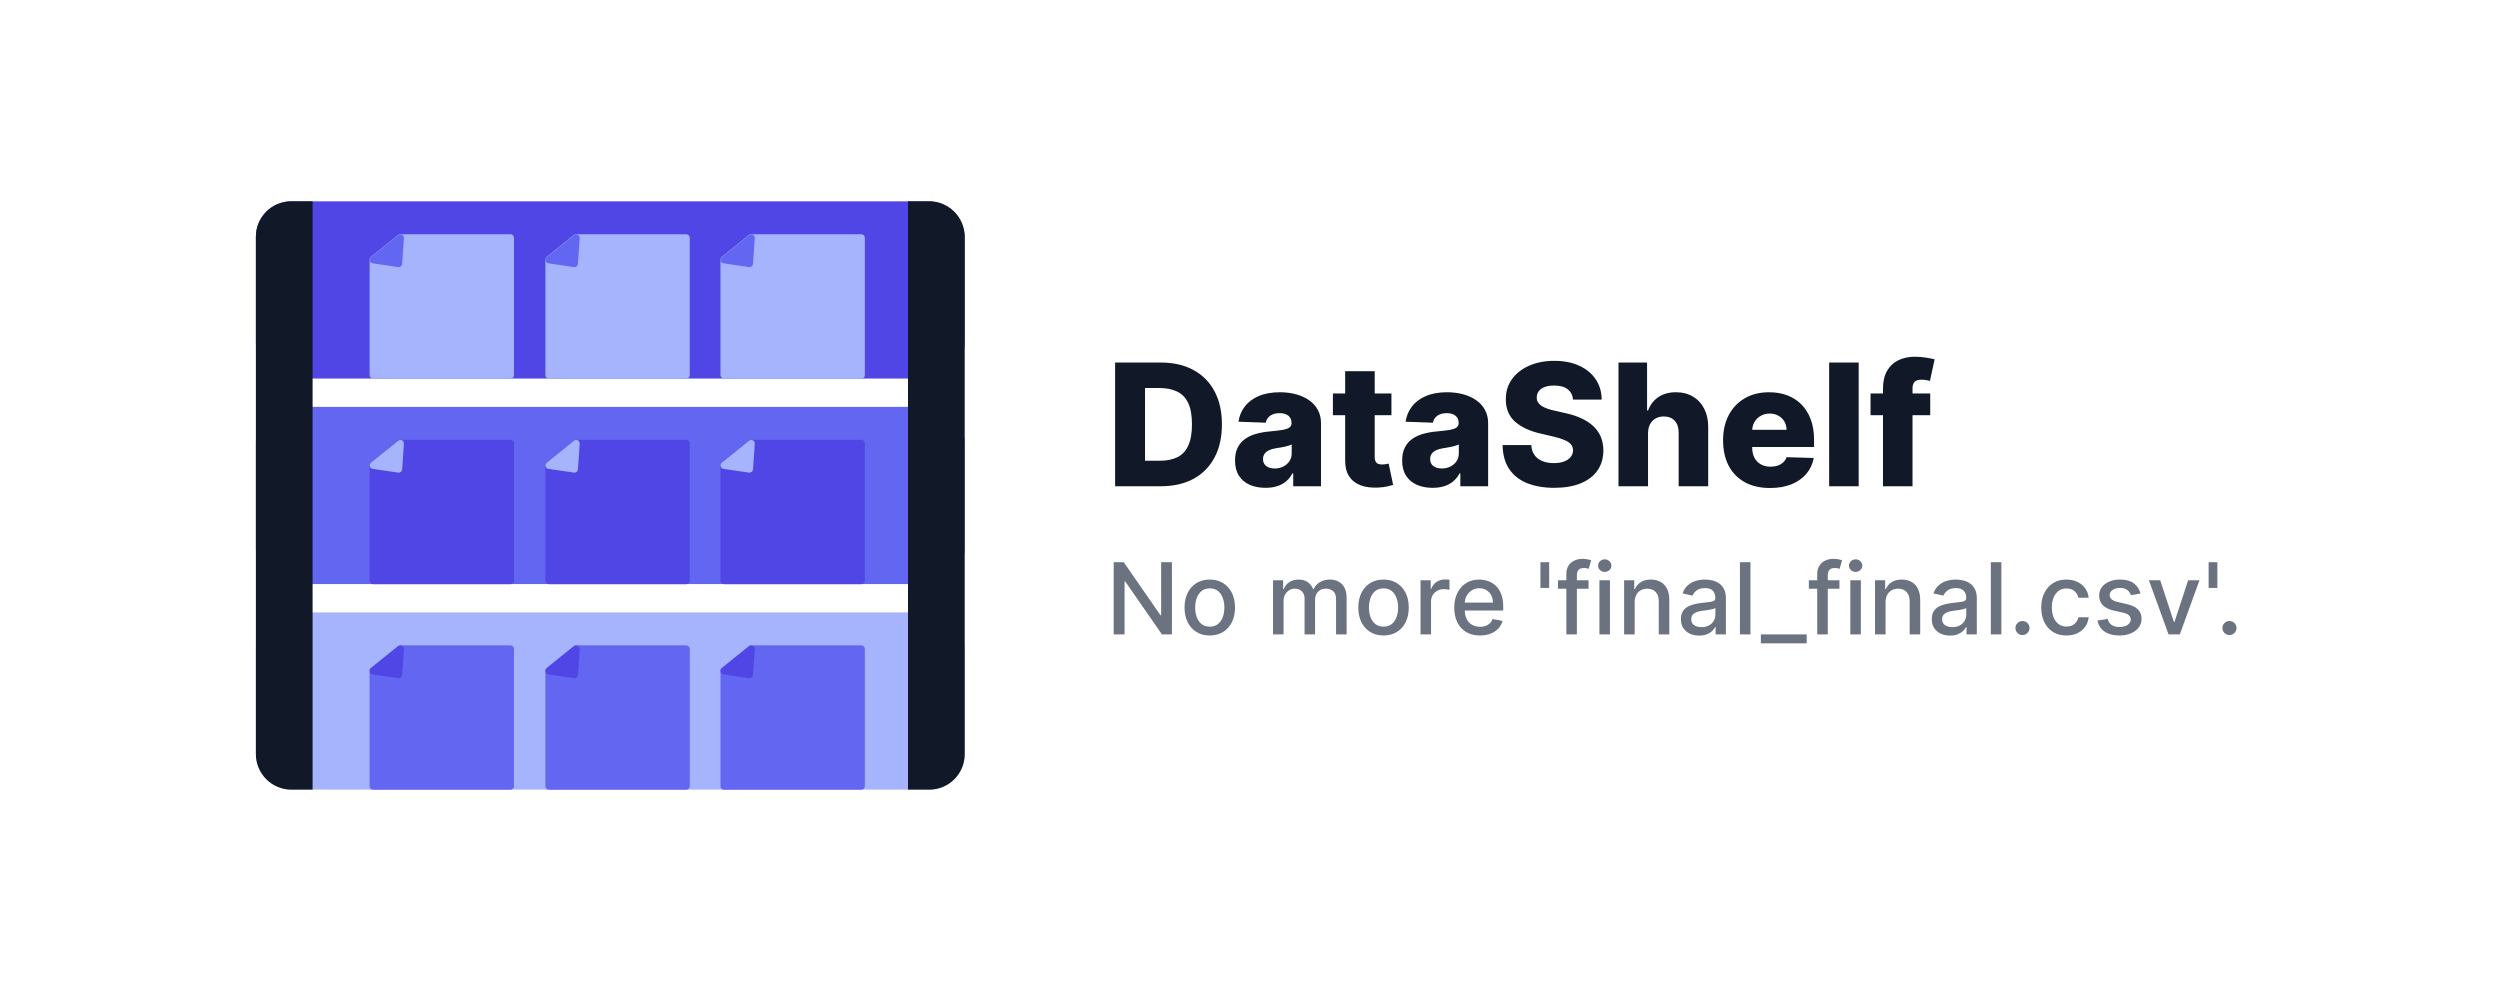 <svg width="3527" height="1397" viewBox="0 0 3527 1397" fill="none" xmlns="http://www.w3.org/2000/svg">
<rect x="361" y="284" width="1000" height="250" rx="50" fill="#4F46E5"/>
<rect x="361" y="574" width="1000" height="250" rx="50" fill="#6366F1"/>
<rect x="361" y="864" width="1000" height="250" rx="50" fill="#A5B4FC"/>
<path d="M361 334C361 306.386 383.386 284 411 284H441V1114H411C383.386 1114 361 1091.61 361 1064V334Z" fill="#111827"/>
<path d="M1281 284H1311C1338.61 284 1361 306.386 1361 334V1064C1361 1091.61 1338.61 1114 1311 1114H1281V284Z" fill="#111827"/>
<path d="M720.135 910.472C722.896 910.472 725.135 912.711 725.135 915.472V1109.17C725.135 1111.93 722.896 1114.17 720.135 1114.17H526.439C523.677 1114.17 521.439 1111.93 521.439 1109.17V946.186C521.439 944.674 522.123 943.244 523.3 942.294L561.384 911.58C562.273 910.863 563.381 910.472 564.523 910.472H720.135Z" fill="#6366F1"/>
<path d="M567.355 952.161C567.155 955.068 564.521 957.19 561.637 956.764L525.799 951.476C521.485 950.839 519.996 945.37 523.394 942.635L561.715 911.782C565.112 909.047 570.138 911.669 569.839 916.02L567.355 952.161Z" fill="#4F46E5"/>
<path d="M720.135 620.472C722.896 620.472 725.135 622.711 725.135 625.472V819.168C725.135 821.93 722.896 824.168 720.135 824.168H526.439C523.677 824.168 521.439 821.93 521.439 819.168V656.186C521.439 654.674 522.123 653.244 523.3 652.294L561.384 621.58C562.273 620.863 563.381 620.472 564.523 620.472H720.135Z" fill="#4F46E5"/>
<path d="M567.355 662.161C567.155 665.068 564.521 667.19 561.637 666.764L525.799 661.476C521.485 660.839 519.996 655.37 523.394 652.635L561.715 621.782C565.112 619.047 570.138 621.669 569.839 626.02L567.355 662.161Z" fill="#A5B4FC"/>
<path d="M968.135 620.472C970.896 620.472 973.135 622.711 973.135 625.472V819.168C973.135 821.93 970.896 824.168 968.135 824.168H774.439C771.677 824.168 769.439 821.93 769.439 819.168V656.186C769.439 654.674 770.123 653.244 771.3 652.294L809.384 621.58C810.273 620.863 811.381 620.472 812.523 620.472H968.135Z" fill="#4F46E5"/>
<path d="M815.355 662.161C815.155 665.068 812.521 667.19 809.637 666.764L773.799 661.476C769.485 660.839 767.996 655.37 771.394 652.635L809.715 621.782C813.112 619.047 818.138 621.669 817.839 626.02L815.355 662.161Z" fill="#A5B4FC"/>
<path d="M1215.14 620.473C1217.9 620.473 1220.14 622.711 1220.14 625.473V819.169C1220.14 821.93 1217.9 824.169 1215.14 824.169H1021.44C1018.68 824.169 1016.44 821.93 1016.44 819.169V656.187C1016.44 654.675 1017.12 653.244 1018.3 652.295L1056.38 621.581C1057.27 620.864 1058.38 620.473 1059.52 620.473H1215.14Z" fill="#4F46E5"/>
<path d="M1062.36 662.161C1062.16 665.069 1059.52 667.19 1056.64 666.765L1020.8 661.476C1016.48 660.84 1015 655.37 1018.39 652.635L1056.72 621.783C1060.11 619.048 1065.14 621.669 1064.84 626.02L1062.36 662.161Z" fill="#A5B4FC"/>
<path d="M720.135 330.472C722.896 330.472 725.135 332.711 725.135 335.472V529.168C725.135 531.93 722.896 534.168 720.135 534.168H526.439C523.677 534.168 521.439 531.93 521.439 529.168V366.186C521.439 364.674 522.123 363.244 523.3 362.294L561.384 331.58C562.273 330.863 563.381 330.472 564.523 330.472H720.135Z" fill="#A5B4FC"/>
<path d="M567.355 372.161C567.155 375.068 564.521 377.19 561.637 376.764L525.799 371.476C521.485 370.839 519.996 365.37 523.394 362.635L561.715 331.782C565.112 329.047 570.138 331.669 569.839 336.02L567.355 372.161Z" fill="#6366F1"/>
<path d="M968.135 330.472C970.896 330.472 973.135 332.711 973.135 335.472V529.168C973.135 531.93 970.896 534.168 968.135 534.168H774.439C771.677 534.168 769.439 531.93 769.439 529.168V366.186C769.439 364.674 770.123 363.244 771.3 362.294L809.384 331.58C810.273 330.863 811.381 330.472 812.523 330.472H968.135Z" fill="#A5B4FC"/>
<path d="M815.355 372.161C815.155 375.068 812.521 377.19 809.637 376.764L773.799 371.476C769.485 370.839 767.996 365.37 771.394 362.635L809.715 331.782C813.112 329.047 818.138 331.669 817.839 336.02L815.355 372.161Z" fill="#6366F1"/>
<path d="M1215.13 330.472C1217.9 330.472 1220.13 332.711 1220.13 335.472V529.168C1220.13 531.93 1217.9 534.168 1215.13 534.168H1021.44C1018.68 534.168 1016.44 531.93 1016.44 529.168V366.186C1016.44 364.674 1017.12 363.244 1018.3 362.294L1056.38 331.58C1057.27 330.863 1058.38 330.472 1059.52 330.472H1215.13Z" fill="#A5B4FC"/>
<path d="M1062.36 372.161C1062.16 375.068 1059.52 377.19 1056.64 376.764L1020.8 371.476C1016.48 370.839 1015 365.37 1018.39 362.635L1056.72 331.782C1060.11 329.047 1065.14 331.669 1064.84 336.02L1062.36 372.161Z" fill="#6366F1"/>
<path d="M968.135 910.472C970.896 910.472 973.135 912.711 973.135 915.472V1109.17C973.135 1111.93 970.896 1114.17 968.135 1114.17H774.439C771.677 1114.17 769.439 1111.93 769.439 1109.17V946.186C769.439 944.674 770.123 943.244 771.3 942.294L809.384 911.58C810.273 910.863 811.381 910.472 812.523 910.472H968.135Z" fill="#6366F1"/>
<path d="M815.355 952.161C815.155 955.068 812.521 957.19 809.637 956.764L773.799 951.476C769.485 950.839 767.996 945.37 771.394 942.635L809.715 911.782C813.112 909.047 818.138 911.669 817.839 916.02L815.355 952.161Z" fill="#4F46E5"/>
<path d="M1215.13 910.472C1217.9 910.472 1220.13 912.711 1220.13 915.472V1109.17C1220.13 1111.93 1217.9 1114.17 1215.13 1114.17H1021.44C1018.68 1114.17 1016.44 1111.93 1016.44 1109.17V946.186C1016.44 944.674 1017.12 943.244 1018.3 942.294L1056.38 911.58C1057.27 910.863 1058.38 910.472 1059.52 910.472H1215.13Z" fill="#6366F1"/>
<path d="M1062.36 952.161C1062.16 955.068 1059.52 957.19 1056.64 956.764L1020.8 951.476C1016.48 950.839 1015 945.37 1018.39 942.635L1056.72 911.782C1060.11 909.047 1065.14 911.669 1064.84 916.02L1062.36 952.161Z" fill="#4F46E5"/>
<path d="M1637.73 686H1573.21V511.455H1637.64C1655.43 511.455 1670.74 514.949 1683.58 521.938C1696.48 528.869 1706.42 538.869 1713.41 551.938C1720.4 564.949 1723.89 580.517 1723.89 598.642C1723.89 616.824 1720.4 632.449 1713.41 645.517C1706.48 658.585 1696.56 668.614 1683.66 675.602C1670.77 682.534 1655.45 686 1637.73 686ZM1615.4 650.034H1636.11C1645.88 650.034 1654.15 648.386 1660.91 645.091C1667.73 641.739 1672.87 636.312 1676.34 628.812C1679.86 621.256 1681.62 611.199 1681.62 598.642C1681.62 586.085 1679.86 576.085 1676.34 568.642C1672.81 561.142 1667.61 555.744 1660.74 552.449C1653.92 549.097 1645.51 547.42 1635.51 547.42H1615.4V650.034ZM1785.43 688.216C1777.07 688.216 1769.66 686.824 1763.18 684.04C1756.76 681.199 1751.68 676.937 1747.93 671.256C1744.23 665.517 1742.39 658.33 1742.39 649.693C1742.39 642.42 1743.66 636.284 1746.22 631.284C1748.78 626.284 1752.3 622.222 1756.79 619.097C1761.28 615.972 1766.45 613.614 1772.3 612.023C1778.15 610.375 1784.4 609.267 1791.05 608.699C1798.49 608.017 1804.49 607.307 1809.03 606.568C1813.58 605.773 1816.88 604.665 1818.92 603.244C1821.02 601.767 1822.07 599.693 1822.07 597.023V596.597C1822.07 592.222 1820.57 588.841 1817.56 586.455C1814.55 584.068 1810.48 582.875 1805.37 582.875C1799.86 582.875 1795.43 584.068 1792.07 586.455C1788.72 588.841 1786.59 592.136 1785.68 596.341L1747.24 594.977C1748.38 587.023 1751.31 579.92 1756.02 573.67C1760.8 567.364 1767.33 562.42 1775.62 558.841C1783.98 555.205 1794.01 553.386 1805.71 553.386C1814.06 553.386 1821.76 554.381 1828.81 556.369C1835.85 558.301 1841.99 561.142 1847.22 564.892C1852.44 568.585 1856.48 573.131 1859.32 578.528C1862.22 583.926 1863.66 590.091 1863.66 597.023V686H1824.46V667.761H1823.44C1821.11 672.193 1818.13 675.943 1814.49 679.011C1810.91 682.08 1806.68 684.381 1801.79 685.915C1796.96 687.449 1791.51 688.216 1785.43 688.216ZM1798.3 660.943C1802.78 660.943 1806.82 660.034 1810.4 658.216C1814.03 656.398 1816.93 653.898 1819.09 650.716C1821.25 647.477 1822.33 643.727 1822.33 639.466V627.023C1821.14 627.648 1819.69 628.216 1817.98 628.727C1816.34 629.239 1814.52 629.722 1812.53 630.176C1810.54 630.631 1808.49 631.028 1806.39 631.369C1804.29 631.71 1802.27 632.023 1800.34 632.307C1796.42 632.932 1793.07 633.898 1790.28 635.205C1787.56 636.511 1785.45 638.216 1783.98 640.318C1782.56 642.364 1781.85 644.807 1781.85 647.648C1781.85 651.966 1783.38 655.261 1786.45 657.534C1789.57 659.807 1793.52 660.943 1798.3 660.943ZM1963.04 555.091V585.773H1880.45V555.091H1963.04ZM1897.76 523.727H1939.43V644.835C1939.43 647.392 1939.83 649.466 1940.62 651.057C1941.48 652.591 1942.7 653.699 1944.29 654.381C1945.88 655.006 1947.78 655.318 1950 655.318C1951.59 655.318 1953.27 655.176 1955.03 654.892C1956.85 654.551 1958.21 654.267 1959.12 654.04L1965.43 684.125C1963.44 684.693 1960.63 685.403 1956.99 686.256C1953.41 687.108 1949.12 687.648 1944.12 687.875C1934.35 688.33 1925.97 687.193 1918.98 684.466C1912.05 681.682 1906.73 677.364 1903.04 671.511C1899.4 665.659 1897.64 658.301 1897.76 649.438V523.727ZM2021.21 688.216C2012.86 688.216 2005.44 686.824 1998.96 684.04C1992.54 681.199 1987.46 676.937 1983.71 671.256C1980.01 665.517 1978.17 658.33 1978.17 649.693C1978.17 642.42 1979.45 636.284 1982 631.284C1984.56 626.284 1988.08 622.222 1992.57 619.097C1997.06 615.972 2002.23 613.614 2008.08 612.023C2013.93 610.375 2020.18 609.267 2026.83 608.699C2034.28 608.017 2040.27 607.307 2044.82 606.568C2049.36 605.773 2052.66 604.665 2054.7 603.244C2056.8 601.767 2057.86 599.693 2057.86 597.023V596.597C2057.86 592.222 2056.35 588.841 2053.34 586.455C2050.33 584.068 2046.26 582.875 2041.15 582.875C2035.64 582.875 2031.21 584.068 2027.86 586.455C2024.5 588.841 2022.37 592.136 2021.46 596.341L1983.03 594.977C1984.16 587.023 1987.09 579.92 1991.8 573.67C1996.58 567.364 2003.11 562.42 2011.41 558.841C2019.76 555.205 2029.79 553.386 2041.49 553.386C2049.84 553.386 2057.54 554.381 2064.59 556.369C2071.63 558.301 2077.77 561.142 2083 564.892C2088.22 568.585 2092.26 573.131 2095.1 578.528C2098 583.926 2099.45 590.091 2099.45 597.023V686H2060.24V667.761H2059.22C2056.89 672.193 2053.91 675.943 2050.27 679.011C2046.69 682.08 2042.46 684.381 2037.57 685.915C2032.74 687.449 2027.29 688.216 2021.21 688.216ZM2034.08 660.943C2038.57 660.943 2042.6 660.034 2046.18 658.216C2049.82 656.398 2052.71 653.898 2054.87 650.716C2057.03 647.477 2058.11 643.727 2058.11 639.466V627.023C2056.92 627.648 2055.47 628.216 2053.76 628.727C2052.12 629.239 2050.3 629.722 2048.31 630.176C2046.32 630.631 2044.28 631.028 2042.17 631.369C2040.07 631.71 2038.05 632.023 2036.12 632.307C2032.2 632.932 2028.85 633.898 2026.07 635.205C2023.34 636.511 2021.24 638.216 2019.76 640.318C2018.34 642.364 2017.63 644.807 2017.63 647.648C2017.63 651.966 2019.16 655.261 2022.23 657.534C2025.36 659.807 2029.3 660.943 2034.08 660.943ZM2219.28 563.784C2218.71 557.534 2216.18 552.676 2211.69 549.21C2207.26 545.688 2200.92 543.926 2192.68 543.926C2187.23 543.926 2182.68 544.636 2179.05 546.057C2175.41 547.477 2172.68 549.438 2170.87 551.938C2169.05 554.381 2168.11 557.193 2168.05 560.375C2167.94 562.989 2168.45 565.29 2169.59 567.278C2170.78 569.267 2172.49 571.028 2174.7 572.562C2176.97 574.04 2179.7 575.347 2182.88 576.483C2186.07 577.619 2189.64 578.614 2193.62 579.466L2208.62 582.875C2217.26 584.75 2224.87 587.25 2231.46 590.375C2238.11 593.5 2243.68 597.222 2248.17 601.54C2252.71 605.858 2256.15 610.83 2258.48 616.455C2260.81 622.08 2262 628.386 2262.06 635.375C2262 646.398 2259.22 655.858 2253.71 663.756C2248.2 671.653 2240.27 677.705 2229.93 681.909C2219.64 686.114 2207.23 688.216 2192.68 688.216C2178.08 688.216 2165.36 686.028 2154.5 681.653C2143.65 677.278 2135.21 670.631 2129.19 661.71C2123.17 652.79 2120.07 641.511 2119.9 627.875H2160.3C2160.64 633.5 2162.14 638.188 2164.82 641.938C2167.49 645.688 2171.15 648.528 2175.81 650.46C2180.53 652.392 2185.98 653.358 2192.17 653.358C2197.86 653.358 2202.68 652.591 2206.66 651.057C2210.7 649.523 2213.79 647.392 2215.95 644.665C2218.11 641.937 2219.22 638.812 2219.28 635.29C2219.22 631.994 2218.2 629.182 2216.21 626.852C2214.22 624.466 2211.15 622.42 2207 620.716C2202.91 618.955 2197.68 617.335 2191.32 615.858L2173.08 611.597C2157.97 608.131 2146.07 602.534 2137.37 594.807C2128.68 587.023 2124.36 576.511 2124.42 563.273C2124.36 552.477 2127.26 543.017 2133.11 534.892C2138.96 526.767 2147.06 520.432 2157.4 515.886C2167.74 511.341 2179.53 509.068 2192.77 509.068C2206.29 509.068 2218.03 511.369 2227.97 515.972C2237.97 520.517 2245.72 526.909 2251.24 535.148C2256.75 543.386 2259.56 552.932 2259.67 563.784H2219.28ZM2325.04 611.341V686H2283.37V511.455H2323.68V579.125H2325.13C2328.08 571.057 2332.91 564.75 2339.62 560.205C2346.38 555.659 2354.64 553.386 2364.42 553.386C2373.62 553.386 2381.63 555.432 2388.45 559.523C2395.27 563.557 2400.55 569.267 2404.3 576.653C2408.11 584.04 2409.99 592.676 2409.93 602.562V686H2368.25V610.744C2368.31 603.472 2366.49 597.79 2362.8 593.699C2359.11 589.608 2353.91 587.562 2347.2 587.562C2342.83 587.562 2338.96 588.528 2335.61 590.46C2332.32 592.335 2329.73 595.034 2327.86 598.557C2326.04 602.08 2325.1 606.341 2325.04 611.341ZM2497.14 688.472C2483.44 688.472 2471.63 685.773 2461.68 680.375C2451.8 674.92 2444.18 667.165 2438.84 657.108C2433.56 646.994 2430.92 634.977 2430.92 621.057C2430.92 607.534 2433.59 595.716 2438.93 585.602C2444.27 575.432 2451.8 567.534 2461.51 561.909C2471.23 556.227 2482.68 553.386 2495.86 553.386C2505.18 553.386 2513.7 554.835 2521.43 557.733C2529.15 560.631 2535.83 564.92 2541.46 570.602C2547.08 576.284 2551.46 583.301 2554.58 591.653C2557.71 599.949 2559.27 609.466 2559.27 620.205V630.602H2445.49V606.398H2520.49C2520.43 601.966 2519.38 598.017 2517.34 594.551C2515.29 591.085 2512.48 588.386 2508.9 586.455C2505.38 584.466 2501.31 583.472 2496.71 583.472C2492.05 583.472 2487.88 584.523 2484.18 586.625C2480.49 588.67 2477.56 591.483 2475.4 595.062C2473.25 598.585 2472.11 602.591 2472 607.08V631.71C2472 637.051 2473.05 641.739 2475.15 645.773C2477.25 649.75 2480.23 652.847 2484.1 655.062C2487.96 657.278 2492.56 658.386 2497.9 658.386C2501.6 658.386 2504.95 657.875 2507.96 656.852C2510.97 655.83 2513.56 654.324 2515.72 652.335C2517.88 650.347 2519.5 647.903 2520.58 645.006L2558.84 646.114C2557.25 654.693 2553.76 662.165 2548.36 668.528C2543.02 674.835 2536 679.75 2527.31 683.273C2518.62 686.739 2508.56 688.472 2497.14 688.472ZM2622.23 511.455V686H2580.55V511.455H2622.23ZM2723.16 555.091V585.773H2638.96V555.091H2723.16ZM2656.51 686V548.443C2656.51 538.33 2658.42 529.949 2662.22 523.301C2666.03 516.597 2671.31 511.597 2678.08 508.301C2684.84 504.949 2692.65 503.273 2701.51 503.273C2707.31 503.273 2712.76 503.727 2717.88 504.636C2723.05 505.489 2726.88 506.256 2729.38 506.938L2722.73 537.449C2721.2 536.937 2719.33 536.511 2717.11 536.17C2714.95 535.83 2712.9 535.659 2710.97 535.659C2706.09 535.659 2702.73 536.739 2700.92 538.898C2699.1 541.057 2698.19 544.011 2698.19 547.761V686H2656.51Z" fill="#111827"/>
<path d="M1653.37 793.182V895H1639.25L1587.49 820.327H1586.55V895H1571.19V793.182H1585.4L1637.21 867.955H1638.15V793.182H1653.37ZM1706.75 896.541C1699.59 896.541 1693.34 894.901 1688.01 891.619C1682.67 888.338 1678.53 883.748 1675.58 877.848C1672.63 871.948 1671.15 865.054 1671.15 857.166C1671.15 849.245 1672.63 842.318 1675.58 836.385C1678.53 830.452 1682.67 825.845 1688.01 822.564C1693.34 819.283 1699.59 817.642 1706.75 817.642C1713.91 817.642 1720.16 819.283 1725.49 822.564C1730.83 825.845 1734.97 830.452 1737.92 836.385C1740.87 842.318 1742.35 849.245 1742.35 857.166C1742.35 865.054 1740.87 871.948 1737.92 877.848C1734.97 883.748 1730.83 888.338 1725.49 891.619C1720.16 894.901 1713.91 896.541 1706.75 896.541ZM1706.8 884.062C1711.44 884.062 1715.28 882.836 1718.33 880.384C1721.38 877.931 1723.64 874.666 1725.09 870.589C1726.59 866.513 1727.33 862.022 1727.33 857.116C1727.33 852.244 1726.59 847.77 1725.09 843.693C1723.64 839.583 1721.38 836.286 1718.33 833.8C1715.28 831.314 1711.44 830.071 1706.8 830.071C1702.13 830.071 1698.25 831.314 1695.17 833.8C1692.12 836.286 1689.85 839.583 1688.35 843.693C1686.9 847.77 1686.17 852.244 1686.17 857.116C1686.17 862.022 1686.9 866.513 1688.35 870.589C1689.85 874.666 1692.12 877.931 1695.17 880.384C1698.25 882.836 1702.13 884.062 1706.8 884.062ZM1795.99 895V818.636H1810.26V831.065H1811.2C1812.79 826.856 1815.39 823.575 1819.01 821.222C1822.62 818.835 1826.95 817.642 1831.98 817.642C1837.09 817.642 1841.36 818.835 1844.81 821.222C1848.29 823.608 1850.86 826.889 1852.52 831.065H1853.31C1855.13 826.989 1858.03 823.741 1862.01 821.321C1865.99 818.868 1870.73 817.642 1876.23 817.642C1883.16 817.642 1888.81 819.813 1893.18 824.155C1897.59 828.497 1899.8 835.043 1899.8 843.793V895H1884.93V845.185C1884.93 840.014 1883.52 836.269 1880.7 833.949C1877.89 831.629 1874.52 830.469 1870.61 830.469C1865.77 830.469 1862.01 831.96 1859.33 834.943C1856.64 837.893 1855.3 841.688 1855.3 846.328V895H1840.48V844.24C1840.48 840.097 1839.19 836.766 1836.61 834.247C1834.02 831.728 1830.66 830.469 1826.51 830.469C1823.7 830.469 1821.1 831.214 1818.71 832.706C1816.36 834.164 1814.45 836.203 1812.99 838.821C1811.57 841.439 1810.85 844.472 1810.85 847.919V895H1795.99ZM1951.89 896.541C1944.73 896.541 1938.48 894.901 1933.14 891.619C1927.81 888.338 1923.66 883.748 1920.71 877.848C1917.76 871.948 1916.29 865.054 1916.29 857.166C1916.29 849.245 1917.76 842.318 1920.71 836.385C1923.66 830.452 1927.81 825.845 1933.14 822.564C1938.48 819.283 1944.73 817.642 1951.89 817.642C1959.04 817.642 1965.29 819.283 1970.63 822.564C1975.96 825.845 1980.11 830.452 1983.06 836.385C1986.01 842.318 1987.48 849.245 1987.48 857.166C1987.48 865.054 1986.01 871.948 1983.06 877.848C1980.11 883.748 1975.96 888.338 1970.63 891.619C1965.29 894.901 1959.04 896.541 1951.89 896.541ZM1951.94 884.062C1956.58 884.062 1960.42 882.836 1963.47 880.384C1966.52 877.931 1968.77 874.666 1970.23 870.589C1971.72 866.513 1972.47 862.022 1972.47 857.116C1972.47 852.244 1971.72 847.77 1970.23 843.693C1968.77 839.583 1966.52 836.286 1963.47 833.8C1960.42 831.314 1956.58 830.071 1951.94 830.071C1947.26 830.071 1943.38 831.314 1940.3 833.8C1937.25 836.286 1934.98 839.583 1933.49 843.693C1932.03 847.77 1931.3 852.244 1931.3 857.116C1931.3 862.022 1932.03 866.513 1933.49 870.589C1934.98 874.666 1937.25 877.931 1940.3 880.384C1943.38 882.836 1947.26 884.062 1951.94 884.062ZM2004.07 895V818.636H2018.44V830.767H2019.24C2020.63 826.657 2023.08 823.426 2026.6 821.072C2030.14 818.686 2034.15 817.493 2038.63 817.493C2039.56 817.493 2040.65 817.526 2041.91 817.592C2043.2 817.659 2044.21 817.741 2044.94 817.841V832.06C2044.34 831.894 2043.28 831.712 2041.76 831.513C2040.23 831.281 2038.71 831.165 2037.19 831.165C2033.67 831.165 2030.54 831.911 2027.79 833.402C2025.07 834.86 2022.92 836.899 2021.33 839.517C2019.74 842.102 2018.94 845.052 2018.94 848.366V895H2004.07ZM2087.98 896.541C2080.46 896.541 2073.98 894.934 2068.54 891.719C2063.14 888.471 2058.97 883.913 2056.02 878.047C2053.1 872.147 2051.64 865.237 2051.64 857.315C2051.64 849.493 2053.1 842.599 2056.02 836.634C2058.97 830.668 2063.08 826.011 2068.35 822.663C2073.65 819.316 2079.85 817.642 2086.94 817.642C2091.25 817.642 2095.42 818.355 2099.47 819.78C2103.51 821.205 2107.14 823.442 2110.36 826.491C2113.57 829.541 2116.11 833.501 2117.96 838.374C2119.82 843.213 2120.75 849.096 2120.75 856.023V861.293H2060.04V850.156H2106.18C2106.18 846.245 2105.38 842.782 2103.79 839.766C2102.2 836.716 2099.96 834.313 2097.08 832.557C2094.23 830.8 2090.88 829.922 2087.04 829.922C2082.86 829.922 2079.22 830.949 2076.1 833.004C2073.02 835.026 2070.63 837.678 2068.94 840.959C2067.28 844.207 2066.46 847.737 2066.46 851.548V860.249C2066.46 865.353 2067.35 869.695 2069.14 873.274C2070.96 876.854 2073.5 879.588 2076.75 881.477C2080 883.333 2083.79 884.261 2088.13 884.261C2090.95 884.261 2093.52 883.864 2095.84 883.068C2098.16 882.24 2100.16 881.013 2101.85 879.389C2103.54 877.765 2104.84 875.76 2105.73 873.374L2119.8 875.909C2118.67 880.052 2116.65 883.681 2113.74 886.797C2110.85 889.879 2107.22 892.282 2102.85 894.006C2098.51 895.696 2093.55 896.541 2087.98 896.541ZM2185.58 793.182V829.425H2173.25V793.182H2185.58ZM2241.12 818.636V830.568H2197.97V818.636H2241.12ZM2209.8 895V809.787C2209.8 805.014 2210.84 801.053 2212.93 797.905C2215.02 794.723 2217.79 792.353 2221.23 790.795C2224.68 789.205 2228.43 788.409 2232.47 788.409C2235.45 788.409 2238 788.658 2240.13 789.155C2242.25 789.619 2243.82 790.05 2244.85 790.447L2241.37 802.479C2240.67 802.28 2239.78 802.048 2238.68 801.783C2237.59 801.484 2236.26 801.335 2234.71 801.335C2231.09 801.335 2228.51 802.23 2226.95 804.02C2225.43 805.81 2224.66 808.395 2224.66 811.776V895H2209.8ZM2256.46 895V818.636H2271.32V895H2256.46ZM2263.96 806.854C2261.38 806.854 2259.16 805.992 2257.3 804.268C2255.48 802.512 2254.57 800.424 2254.57 798.004C2254.57 795.552 2255.48 793.464 2257.3 791.74C2259.16 789.983 2261.38 789.105 2263.96 789.105C2266.55 789.105 2268.75 789.983 2270.58 791.74C2272.43 793.464 2273.36 795.552 2273.36 798.004C2273.36 800.424 2272.43 802.512 2270.58 804.268C2268.75 805.992 2266.55 806.854 2263.96 806.854ZM2306.19 849.659V895H2291.32V818.636H2305.59V831.065H2306.53C2308.29 827.022 2311.04 823.774 2314.79 821.321C2318.57 818.868 2323.32 817.642 2329.06 817.642C2334.26 817.642 2338.82 818.736 2342.73 820.923C2346.64 823.078 2349.67 826.293 2351.83 830.568C2353.98 834.844 2355.06 840.13 2355.06 846.428V895H2340.19V848.217C2340.19 842.682 2338.75 838.357 2335.87 835.241C2332.98 832.093 2329.02 830.518 2323.98 830.518C2320.54 830.518 2317.47 831.264 2314.79 832.756C2312.14 834.247 2310.03 836.435 2308.47 839.318C2306.95 842.169 2306.19 845.616 2306.19 849.659ZM2397.22 896.69C2392.38 896.69 2388 895.795 2384.09 894.006C2380.18 892.183 2377.08 889.548 2374.79 886.101C2372.54 882.654 2371.41 878.428 2371.41 873.423C2371.41 869.115 2372.24 865.568 2373.9 862.784C2375.56 860 2377.79 857.796 2380.61 856.172C2383.43 854.548 2386.58 853.321 2390.06 852.493C2393.54 851.664 2397.08 851.035 2400.7 850.604C2405.27 850.073 2408.98 849.643 2411.83 849.311C2414.68 848.946 2416.75 848.366 2418.05 847.571C2419.34 846.776 2419.99 845.483 2419.99 843.693V843.345C2419.99 839.003 2418.76 835.639 2416.31 833.253C2413.89 830.866 2410.27 829.673 2405.47 829.673C2400.46 829.673 2396.52 830.784 2393.64 833.004C2390.79 835.192 2388.81 837.628 2387.72 840.312L2373.75 837.131C2375.41 832.491 2377.83 828.745 2381.01 825.895C2384.22 823.011 2387.92 820.923 2392.1 819.631C2396.27 818.305 2400.66 817.642 2405.27 817.642C2408.32 817.642 2411.55 818.007 2414.96 818.736C2418.41 819.432 2421.63 820.724 2424.61 822.614C2427.63 824.503 2430.09 827.204 2432.02 830.717C2433.94 834.197 2434.9 838.722 2434.9 844.29V895H2420.38V884.56H2419.79C2418.83 886.482 2417.38 888.371 2415.46 890.227C2413.54 892.083 2411.07 893.625 2408.05 894.851C2405.04 896.077 2401.43 896.69 2397.22 896.69ZM2400.45 884.759C2404.56 884.759 2408.07 883.946 2410.99 882.322C2413.94 880.698 2416.17 878.577 2417.7 875.959C2419.26 873.307 2420.04 870.473 2420.04 867.457V857.614C2419.51 858.144 2418.48 858.641 2416.95 859.105C2415.46 859.536 2413.75 859.917 2411.83 860.249C2409.91 860.547 2408.04 860.829 2406.21 861.094C2404.39 861.326 2402.87 861.525 2401.64 861.69C2398.76 862.055 2396.12 862.668 2393.74 863.53C2391.38 864.392 2389.49 865.634 2388.07 867.259C2386.68 868.849 2385.98 870.971 2385.98 873.622C2385.98 877.301 2387.34 880.085 2390.06 881.974C2392.77 883.83 2396.24 884.759 2400.45 884.759ZM2469.56 793.182V895H2454.7V793.182H2469.56ZM2548.89 895V907.628H2484.21V895H2548.89ZM2595.09 818.636V830.568H2551.93V818.636H2595.09ZM2563.76 895V809.787C2563.76 805.014 2564.81 801.053 2566.9 797.905C2568.98 794.723 2571.75 792.353 2575.2 790.795C2578.65 789.205 2582.39 788.409 2586.43 788.409C2589.42 788.409 2591.97 788.658 2594.09 789.155C2596.21 789.619 2597.79 790.05 2598.81 790.447L2595.33 802.479C2594.64 802.28 2593.74 802.048 2592.65 801.783C2591.56 801.484 2590.23 801.335 2588.67 801.335C2585.06 801.335 2582.47 802.23 2580.92 804.02C2579.39 805.81 2578.63 808.395 2578.63 811.776V895H2563.76ZM2610.42 895V818.636H2625.29V895H2610.42ZM2617.93 806.854C2615.34 806.854 2613.12 805.992 2611.27 804.268C2609.44 802.512 2608.53 800.424 2608.53 798.004C2608.53 795.552 2609.44 793.464 2611.27 791.74C2613.12 789.983 2615.34 789.105 2617.93 789.105C2620.51 789.105 2622.72 789.983 2624.54 791.74C2626.4 793.464 2627.33 795.552 2627.33 798.004C2627.33 800.424 2626.4 802.512 2624.54 804.268C2622.72 805.992 2620.51 806.854 2617.93 806.854ZM2660.15 849.659V895H2645.29V818.636H2659.55V831.065H2660.5C2662.26 827.022 2665.01 823.774 2668.75 821.321C2672.53 818.868 2677.29 817.642 2683.02 817.642C2688.22 817.642 2692.78 818.736 2696.69 820.923C2700.6 823.078 2703.64 826.293 2705.79 830.568C2707.94 834.844 2709.02 840.13 2709.02 846.428V895H2694.16V848.217C2694.16 842.682 2692.71 838.357 2689.83 835.241C2686.95 832.093 2682.99 830.518 2677.95 830.518C2674.5 830.518 2671.44 831.264 2668.75 832.756C2666.1 834.247 2664 836.435 2662.44 839.318C2660.91 842.169 2660.15 845.616 2660.15 849.659ZM2751.18 896.69C2746.34 896.69 2741.97 895.795 2738.06 894.006C2734.14 892.183 2731.05 889.548 2728.76 886.101C2726.51 882.654 2725.38 878.428 2725.38 873.423C2725.38 869.115 2726.21 865.568 2727.86 862.784C2729.52 860 2731.76 857.796 2734.58 856.172C2737.39 854.548 2740.54 853.321 2744.02 852.493C2747.5 851.664 2751.05 851.035 2754.66 850.604C2759.23 850.073 2762.95 849.643 2765.8 849.311C2768.65 848.946 2770.72 848.366 2772.01 847.571C2773.3 846.776 2773.95 845.483 2773.95 843.693V843.345C2773.95 839.003 2772.72 835.639 2770.27 833.253C2767.85 830.866 2764.24 829.673 2759.43 829.673C2754.43 829.673 2750.48 830.784 2747.6 833.004C2744.75 835.192 2742.78 837.628 2741.69 840.312L2727.71 837.131C2729.37 832.491 2731.79 828.745 2734.97 825.895C2738.19 823.011 2741.88 820.923 2746.06 819.631C2750.24 818.305 2754.63 817.642 2759.23 817.642C2762.28 817.642 2765.52 818.007 2768.93 818.736C2772.38 819.432 2775.59 820.724 2778.57 822.614C2781.59 824.503 2784.06 827.204 2785.98 830.717C2787.9 834.197 2788.87 838.722 2788.87 844.29V895H2774.35V884.56H2773.75C2772.79 886.482 2771.35 888.371 2769.43 890.227C2767.5 892.083 2765.03 893.625 2762.02 894.851C2759 896.077 2755.39 896.69 2751.18 896.69ZM2754.41 884.759C2758.52 884.759 2762.04 883.946 2764.95 882.322C2767.9 880.698 2770.14 878.577 2771.66 875.959C2773.22 873.307 2774 870.473 2774 867.457V857.614C2773.47 858.144 2772.44 858.641 2770.92 859.105C2769.43 859.536 2767.72 859.917 2765.8 860.249C2763.87 860.547 2762 860.829 2760.18 861.094C2758.36 861.326 2756.83 861.525 2755.61 861.69C2752.72 862.055 2750.09 862.668 2747.7 863.53C2745.35 864.392 2743.46 865.634 2742.03 867.259C2740.64 868.849 2739.94 870.971 2739.94 873.622C2739.94 877.301 2741.3 880.085 2744.02 881.974C2746.74 883.83 2750.2 884.759 2754.41 884.759ZM2823.53 793.182V895H2808.66V793.182H2823.53ZM2853.32 895.945C2850.6 895.945 2848.27 894.983 2846.31 893.061C2844.36 891.106 2843.38 888.752 2843.38 886.001C2843.38 883.284 2844.36 880.964 2846.31 879.041C2848.27 877.086 2850.6 876.108 2853.32 876.108C2856.04 876.108 2858.38 877.086 2860.33 879.041C2862.29 880.964 2863.27 883.284 2863.27 886.001C2863.27 887.824 2862.8 889.498 2861.87 891.023C2860.98 892.514 2859.79 893.707 2858.29 894.602C2856.8 895.497 2855.15 895.945 2853.32 895.945ZM2915.34 896.541C2907.95 896.541 2901.59 894.867 2896.25 891.52C2890.95 888.139 2886.87 883.482 2884.02 877.55C2881.17 871.617 2879.75 864.822 2879.75 857.166C2879.75 849.411 2881.2 842.566 2884.12 836.634C2887.04 830.668 2891.15 826.011 2896.45 822.663C2901.75 819.316 2908 817.642 2915.19 817.642C2920.99 817.642 2926.16 818.719 2930.7 820.874C2935.25 822.995 2938.91 825.978 2941.69 829.822C2944.51 833.667 2946.18 838.158 2946.71 843.295H2932.25C2931.45 839.716 2929.63 836.634 2926.78 834.048C2923.96 831.463 2920.18 830.17 2915.44 830.17C2911.3 830.17 2907.67 831.264 2904.55 833.452C2901.47 835.606 2899.07 838.688 2897.35 842.699C2895.62 846.676 2894.76 851.383 2894.76 856.818C2894.76 862.386 2895.61 867.192 2897.3 871.236C2898.99 875.279 2901.37 878.411 2904.45 880.632C2907.57 882.853 2911.23 883.963 2915.44 883.963C2918.26 883.963 2920.81 883.449 2923.1 882.422C2925.42 881.361 2927.36 879.853 2928.92 877.898C2930.51 875.942 2931.62 873.589 2932.25 870.838H2946.71C2946.18 875.777 2944.58 880.185 2941.89 884.062C2939.21 887.94 2935.61 890.99 2931.1 893.21C2926.63 895.431 2921.37 896.541 2915.34 896.541ZM3019.83 837.28L3006.36 839.666C3005.8 837.943 3004.9 836.302 3003.68 834.744C3002.48 833.187 3000.86 831.911 2998.8 830.916C2996.75 829.922 2994.18 829.425 2991.1 829.425C2986.89 829.425 2983.37 830.369 2980.56 832.259C2977.74 834.115 2976.33 836.518 2976.33 839.467C2976.33 842.019 2977.28 844.074 2979.17 845.632C2981.05 847.19 2984.1 848.466 2988.31 849.46L3000.44 852.244C3007.47 853.868 3012.71 856.371 3016.15 859.751C3019.6 863.132 3021.32 867.524 3021.32 872.926C3021.32 877.5 3020 881.577 3017.35 885.156C3014.73 888.703 3011.07 891.487 3006.36 893.509C3001.69 895.53 2996.27 896.541 2990.1 896.541C2981.55 896.541 2974.58 894.718 2969.17 891.072C2963.77 887.393 2960.46 882.173 2959.23 875.412L2973.6 873.224C2974.49 876.97 2976.33 879.804 2979.12 881.726C2981.9 883.615 2985.53 884.56 2990 884.56C2994.88 884.56 2998.77 883.549 3001.69 881.527C3004.6 879.472 3006.06 876.97 3006.06 874.02C3006.06 871.634 3005.17 869.628 3003.38 868.004C3001.62 866.38 2998.92 865.154 2995.27 864.325L2982.35 861.491C2975.22 859.867 2969.95 857.282 2966.54 853.736C2963.16 850.189 2961.47 845.698 2961.47 840.263C2961.47 835.755 2962.73 831.811 2965.25 828.43C2967.76 825.05 2971.24 822.415 2975.69 820.526C2980.13 818.603 2985.21 817.642 2990.95 817.642C2999.2 817.642 3005.7 819.432 3010.44 823.011C3015.18 826.558 3018.31 831.314 3019.83 837.28ZM3103 818.636L3075.3 895H3059.39L3031.65 818.636H3047.61L3066.95 877.401H3067.75L3087.04 818.636H3103ZM3128.25 793.182V829.425H3115.92V793.182H3128.25ZM3145.35 895.945C3142.64 895.945 3140.3 894.983 3138.34 893.061C3136.39 891.106 3135.41 888.752 3135.41 886.001C3135.41 883.284 3136.39 880.964 3138.34 879.041C3140.3 877.086 3142.64 876.108 3145.35 876.108C3148.07 876.108 3150.41 877.086 3152.36 879.041C3154.32 880.964 3155.3 883.284 3155.3 886.001C3155.3 887.824 3154.83 889.498 3153.9 891.023C3153.01 892.514 3151.82 893.707 3150.32 894.602C3148.83 895.497 3147.18 895.945 3145.35 895.945Z" fill="#6B7280"/>
</svg>
